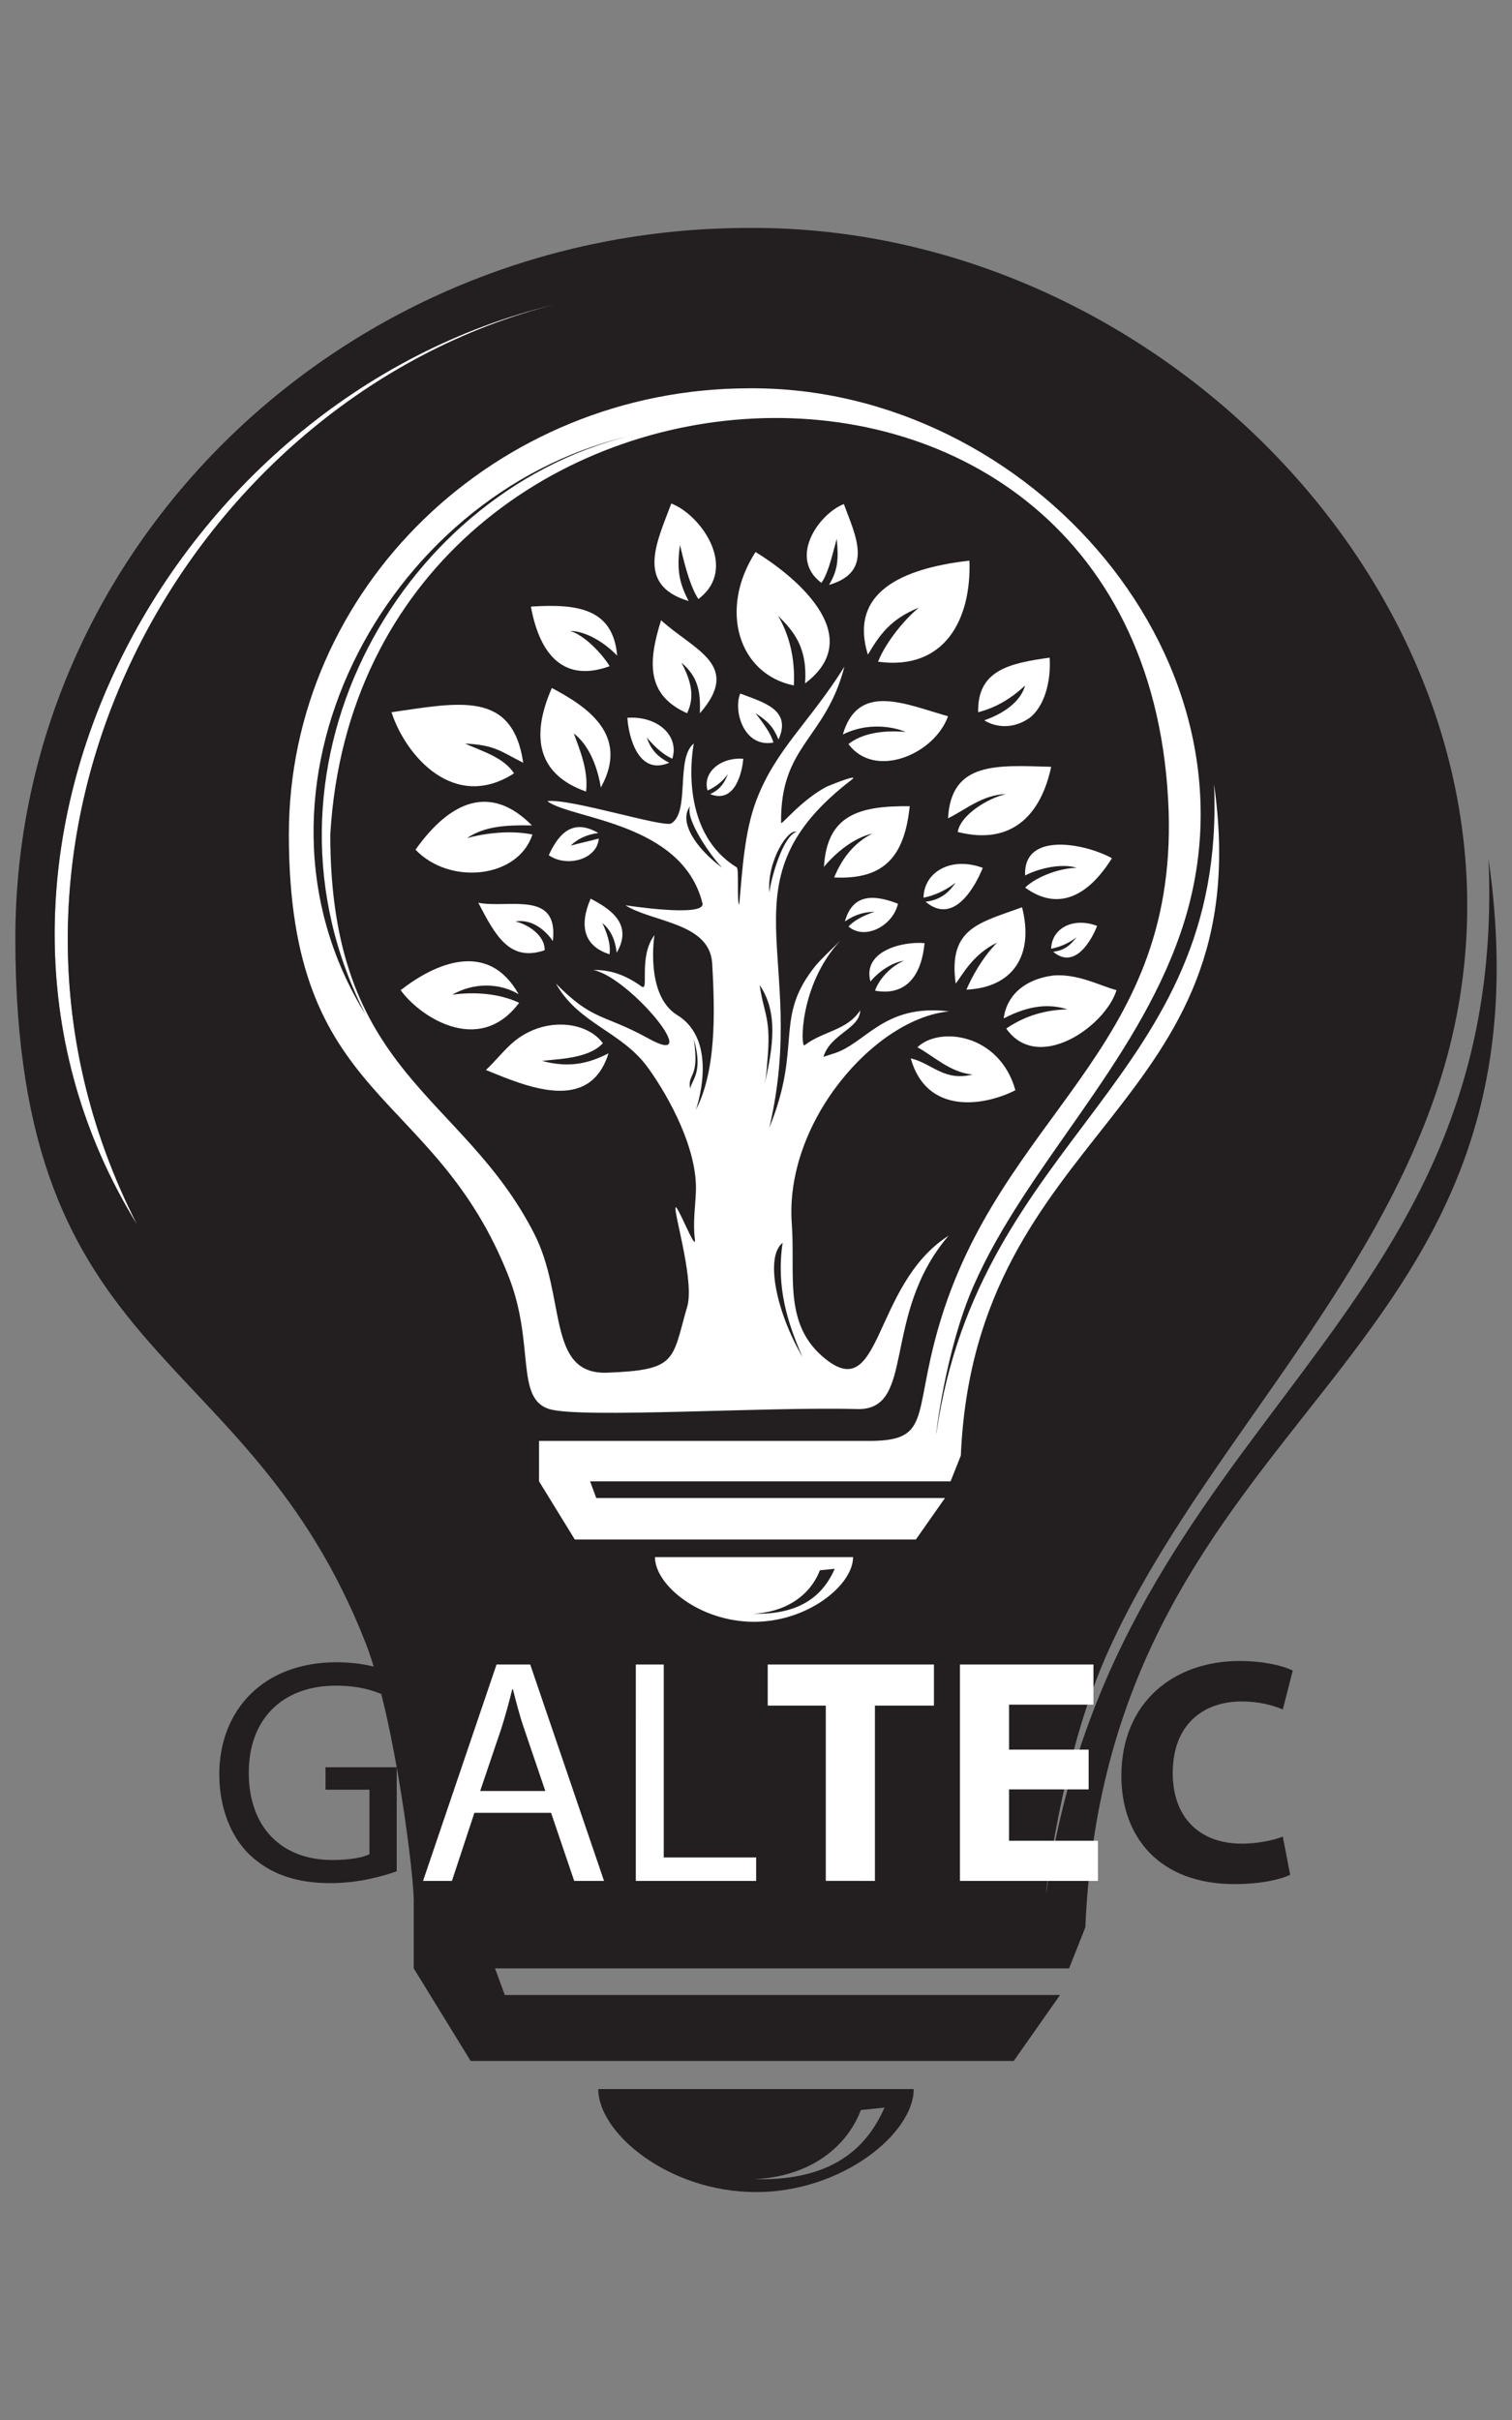 <?xml version="1.0" encoding="utf-8"?>
<!-- Generator: Adobe Illustrator 19.0.0, SVG Export Plug-In . SVG Version: 6.00 Build 0)  -->
<svg version="1.0" id="Layer_1" xmlns="http://www.w3.org/2000/svg" xmlns:xlink="http://www.w3.org/1999/xlink" x="0px" y="0px"
	 width="150px" height="240px" viewBox="0 0 150 240" style="enable-background:new 0 0 150 240;" xml:space="preserve">
<rect x="0" y="0" width="150" height="240" fill="#808080" stroke="none"/>
<g>
	<path style="fill-rule:evenodd;clip-rule:evenodd;fill:#231F20;" d="M90.647,207.181c0,2.195-1.775,4.749-4.617,6.754
		c-2.843,2.005-6.754,3.461-11.028,3.461c-4.316,0-8.228-1.456-11.061-3.461s-4.588-4.559-4.588-6.754H75H90.647z M85.405,209.258
		l1.171-0.12l1.171-0.12c-1.092,2.514-2.706,4.329-4.854,5.496s-4.828,1.685-8.052,1.605c2.579-0.118,4.837-0.836,6.642-2.023
		S84.641,211.253,85.405,209.258L85.405,209.258L85.405,209.258z"/>
	<g>
		<path id="XMLID_114_" style="fill:none;" d="M49.653,181.816c0.015,0.025,0.03,0.05,0.045,0.076s0.03,0.05,0.045,0.076
			c0.006-0.012,0.011-0.023,0.013-0.031s0.003-0.014,0-0.016c-0.018-0.017-0.035-0.034-0.052-0.052
			C49.687,181.851,49.67,181.833,49.653,181.816z"/>
		<path id="XMLID_113_" style="fill:#FFFFFF;" d="M55.077,30.187C35.72,34.815,19.892,48.799,11.634,66.045
			S2.69,103.8,13.618,121.476c-9.717-18.991-8.546-39.48-0.349-56.387S36.689,34.855,55.077,30.187z"/>
		<path style="fill:#231F20;" d="M147.67,85.167c1.008,23.381-8.267,37.246-18.641,51.152
			c-10.374,13.906-21.846,27.852-25.231,51.394c-0.081,0.438,0.262-2.834,1.189-7.503s2.44-10.733,4.701-15.881
			c4.111-9.377,10.462-18.035,16.692-26.974s12.341-18.155,15.973-28.649c7.376-21.265,1.448-42.871-11.869-59.12
			S96.458,22.446,74.275,22.606c-20.043,0-38.231,7.9-51.409,20.657S1.522,73.637,1.522,93.068c0,21.387,5.727,31.302,12.936,39.651
			s15.9,15.132,21.828,30.256c1.463,3.772,2.689,9.744,3.531,15.019c0.842,5.275,1.3,9.852,1.227,10.834v3.191v3.191l2.823,4.591
			l2.823,4.591H73.63h26.941l2.297-3.272l2.297-3.272H77.622H50.078l-0.485-1.318l-0.485-1.318h28.475h28.475l0.807-2.034
			l0.807-2.034c1.125-25.974,12.961-39.599,23.598-53.165C141.905,124.409,151.342,110.903,147.67,85.167z M55.077,30.187
			c-18.388,4.668-33.611,17.994-41.808,34.902s-9.368,37.396,0.349,56.387C2.69,103.8,3.376,83.292,11.634,66.045
			S35.72,34.815,55.077,30.187z"/>
	</g>
	<g>
		<g id="XMLID_511_">
			<g id="XMLID_537_">
				<path id="XMLID_566_" style="fill-rule:evenodd;clip-rule:evenodd;fill:#FFFFFF;" d="M78.752,67.977
					c0.077-1.378-0.049-2.655-0.327-3.814c-0.278-1.159-0.709-2.199-1.24-3.102c0.784,0.776,1.518,1.566,2.025,2.606
					c0.507,1.04,0.786,2.331,0.659,4.109c3.192-2.406,2.849-5.125,1.266-7.511c-1.583-2.387-4.408-4.441-6.182-5.518
					c-1.848,2.856-2.266,5.887-1.538,8.343S76.017,67.426,78.752,67.977L78.752,67.977L78.752,67.977z"/>
				<path id="XMLID_565_" style="fill-rule:evenodd;clip-rule:evenodd;fill:#FFFFFF;" d="M38.838,70.633
					c0.709,2.18,2.267,4.649,4.388,6.096s4.805,1.873,7.768-0.031c-0.505-0.802-1.341-1.366-2.24-1.817
					c-0.899-0.451-1.862-0.79-2.621-1.141c1.521,0.075,2.407,0.276,3.192,0.596c0.785,0.32,1.468,0.758,2.582,1.309
					c-0.532-3.608-2.128-5.1-4.426-5.57C45.183,69.605,42.181,70.156,38.838,70.633L38.838,70.633L38.838,70.633z"/>
				<path id="XMLID_564_" style="fill-rule:evenodd;clip-rule:evenodd;fill:#FFFFFF;" d="M86.1,64.921
					c0.556-0.928,1.101-1.805,1.867-2.594s1.754-1.491,3.197-2.067c-0.684,0.551-1.507,1.403-2.254,2.362
					c-0.747,0.959-1.418,2.024-1.799,3.001c3.292,0.451,5.61-0.589,7.078-2.475s2.088-4.618,1.986-7.55
					c-2.809,0.326-5.848,0.978-7.924,2.388S85.061,61.562,86.1,64.921L86.1,64.921L86.1,64.921z"/>
				<path id="XMLID_563_" style="fill-rule:evenodd;clip-rule:evenodd;fill:#FFFFFF;" d="M48.209,106.117
					c2.026,0.826,4.596,1.915,6.894,2.047c2.298,0.131,4.325-0.695,5.262-3.7c-0.937,0.475-1.887,0.85-2.95,1.013
					c-1.064,0.163-2.241,0.112-3.635-0.263c0.761-0.099,1.913-0.149,3.053-0.369s2.266-0.608,2.974-1.386
					c-0.607-0.827-1.582-1.416-2.734-1.685c-1.152-0.269-2.482-0.219-3.8,0.231c-1.241,0.451-2.051,1.04-2.778,1.736
					C49.768,104.436,49.122,105.239,48.209,106.117L48.209,106.117L48.209,106.117z"/>
				<path id="XMLID_562_" style="fill-rule:evenodd;clip-rule:evenodd;fill:#FFFFFF;" d="M41.221,84.265
					c1.696,1.78,4.241,2.494,6.539,2.218c2.298-0.276,4.35-1.541,5.059-3.721c-0.861-0.175-1.862-0.25-2.957-0.2
					c-1.096,0.05-2.286,0.225-3.529,0.552c0.861-0.577,1.799-0.903,2.856-1.079c1.058-0.176,2.236-0.201,3.579-0.176
					c-2.027-2.054-4.041-2.68-5.984-2.18S42.968,81.809,41.221,84.265L41.221,84.265L41.221,84.265z"/>
				<path id="XMLID_561_" style="fill-rule:evenodd;clip-rule:evenodd;fill:#FFFFFF;" d="M99.573,101.002
					c1.292-0.675,2.432-1.039,3.47-1.164s1.975-0.013,2.861,0.263c-1.013,0.024-2.039,0.162-3.059,0.463
					c-1.019,0.301-2.032,0.765-3.019,1.441c1.569,2.231,4.026,2.181,6.23,1.122c2.204-1.059,4.154-3.126,4.711-4.93
					c-0.786-0.2-1.735-0.613-2.799-0.952c-1.064-0.338-2.241-0.602-3.484-0.501c-1.519,0.201-2.683,0.74-3.5,1.491
					C100.168,98.986,99.7,99.95,99.573,101.002L99.573,101.002L99.573,101.002z"/>
				<path id="XMLID_560_" style="fill-rule:evenodd;clip-rule:evenodd;fill:#FFFFFF;" d="M39.751,98.197
					c0.861,1.228,2.785,2.895,5.001,3.578c2.216,0.683,4.724,0.383,6.75-2.323c-1.013-0.477-2.14-0.753-3.279-0.872
					s-2.292-0.081-3.357,0.07c1.039-0.601,2.204-0.902,3.35-0.908s2.273,0.282,3.236,0.857c-1.519-2.706-3.596-3.47-5.716-3.226
					C43.613,95.616,41.448,96.869,39.751,98.197L39.751,98.197L39.751,98.197z"/>
				<path id="XMLID_559_" style="fill-rule:evenodd;clip-rule:evenodd;fill:#FFFFFF;" d="M91.012,103.862
					c0.759,0.4,1.57,1.026,2.469,1.577c0.899,0.551,1.887,1.027,3,1.126c-1.419,0.352-2.42,0.076-3.332-0.35
					s-1.734-1.003-2.797-1.254c0.786,2.807,2.596,3.997,4.603,4.285s4.209-0.325,5.779-1.126c-0.784-2.806-2.67-4.398-4.633-5.024
					C94.14,102.47,92.101,102.809,91.012,103.862L91.012,103.862L91.012,103.862z"/>
				<path id="XMLID_558_" style="fill-rule:evenodd;clip-rule:evenodd;fill:#FFFFFF;" d="M94.05,81.158
					c0.912-0.451,1.774-1.04,2.698-1.523c0.925-0.482,1.912-0.858,3.078-0.883c-0.862,0.176-2.002,0.69-2.957,1.373
					s-1.727,1.535-1.854,2.387c2.786,0.702,4.863,0.213,6.363-1.015c1.501-1.228,2.425-3.195,2.905-5.45
					c-2.685-0.076-5.167-0.214-7.016,0.375C95.419,77.01,94.203,78.326,94.05,81.158L94.05,81.158L94.05,81.158z"/>
				<path id="XMLID_557_" style="fill-rule:evenodd;clip-rule:evenodd;fill:#FFFFFF;" d="M83.615,72.839c0,0,0,0.013,0,0.019
					S83.615,72.864,83.615,72.839c1.646-0.802,3.204-0.864,4.35-0.727s1.88,0.476,1.88,0.476c-1.139-0.1-2.228-0.062-3.196,0.132
					c-0.968,0.194-1.816,0.545-2.476,1.071c1.292,1.754,3.42,2.016,5.395,1.365s3.798-2.218,4.482-4.122
					c-2.127-0.601-4.356-1.453-6.243-1.503C85.92,69.481,84.375,70.232,83.615,72.839L83.615,72.839L83.615,72.839z"/>
				<path id="XMLID_556_" style="fill-rule:evenodd;clip-rule:evenodd;fill:#FFFFFF;" d="M58.14,78.501
					c0.125-1.027-0.027-2.054-0.286-3.031c-0.259-0.977-0.626-1.904-0.929-2.731c0.657,0.501,1.226,1.227,1.682,2.135
					c0.456,0.908,0.798,1.999,1.001,3.227c1.444-2.606,1.102-4.61-0.038-6.195c-1.14-1.585-3.077-2.75-4.824-3.676
					c-1.089,2.48-1.419,4.634-0.888,6.376C54.389,76.346,55.782,77.674,58.14,78.501L58.14,78.501L58.14,78.501z"/>
				<path id="XMLID_555_" style="fill-rule:evenodd;clip-rule:evenodd;fill:#FFFFFF;" d="M56.568,62.565
					c0.786,0.024,1.622,0.3,2.426,0.739c0.804,0.439,1.576,1.041,2.233,1.717c-0.203-2.331-1.178-3.622-2.684-4.293
					s-3.545-0.72-5.875-0.569c0.455,2.481,1.304,4.36,2.59,5.419c1.286,1.058,3.009,1.296,5.213,0.494
					c0.025-0.025-0.431-0.727-1.153-1.509C58.594,63.78,57.606,62.916,56.568,62.565L56.568,62.565L56.568,62.565z"/>
				<path id="XMLID_554_" style="fill-rule:evenodd;clip-rule:evenodd;fill:#FFFFFF;" d="M81.742,85.969
					c0.607-0.727,1.342-1.441,2.159-2.03s1.716-1.053,2.652-1.279c-0.836,0.426-1.571,0.99-2.204,1.711s-1.165,1.598-1.595,2.65
					c2.559,0.125,4.307-0.44,5.478-1.636c1.171-1.197,1.765-3.025,2.018-5.43c-2.508-0.025-4.56,0.188-6.022,1.052
					C82.766,81.872,81.893,83.388,81.742,85.969L81.742,85.969L81.742,85.969z"/>
				<path id="XMLID_553_" style="fill-rule:evenodd;clip-rule:evenodd;fill:#FFFFFF;" d="M68.319,59.609
					c-0.456-0.877-0.76-1.642-0.905-2.5c-0.145-0.858-0.132-1.81,0.045-3.063c0.303,1.303,0.581,2.368,0.872,3.245
					c0.291,0.877,0.595,1.566,0.951,2.117c2-1.503,2.076-3.584,1.278-5.432c-0.798-1.848-2.469-3.465-3.964-4.041
					c-0.685,1.854-1.597,3.871-1.666,5.626S65.634,58.807,68.319,59.609L68.319,59.609L68.319,59.609z"/>
				<path id="XMLID_552_" style="fill-rule:evenodd;clip-rule:evenodd;fill:#FFFFFF;" d="M94.81,97.545
					c0.305-0.376,0.723-1.102,1.369-1.879c0.646-0.776,1.519-1.603,2.735-2.179c-0.784,0.801-1.417,1.678-1.918,2.498
					s-0.869,1.585-1.121,2.16c2.305-0.1,3.989-0.952,4.945-2.374c0.956-1.422,1.183-3.414,0.574-5.794
					c-2.126,0.777-3.962,1.291-5.172,2.299C95.013,93.286,94.43,94.789,94.81,97.545L94.81,97.545L94.81,97.545z"/>
				<path id="XMLID_551_" style="fill-rule:evenodd;clip-rule:evenodd;fill:#FFFFFF;" d="M68.166,70.733
					c0.405-0.851,0.494-1.665,0.368-2.485c-0.126-0.82-0.468-1.647-0.924-2.524c0.886,0.751,1.355,1.528,1.596,2.354
					c0.241,0.826,0.254,1.703,0.229,2.656c2.102-2.405,1.95-3.97,0.867-5.304s-3.097-2.437-4.718-3.916
					c-0.684,2.156-1.027,4.022-0.704,5.57C65.203,68.629,66.191,69.856,68.166,70.733L68.166,70.733L68.166,70.733z"/>
				<path id="XMLID_550_" style="fill-rule:evenodd;clip-rule:evenodd;fill:#FFFFFF;" d="M101.699,67.977
					c-0.229,0.827-0.774,1.528-1.496,2.105s-1.62,1.028-2.556,1.354c0.38,0.25,1.026,0.526,1.818,0.57
					c0.792,0.044,1.729-0.144,2.693-0.82c0.707-0.552,1.238-1.429,1.574-2.475c0.336-1.046,0.476-2.261,0.4-3.488
					c-2,0.275-3.798,0.588-5.083,1.352c-1.285,0.764-2.058,1.979-2.007,4.058c0.886-0.225,1.721-0.576,2.499-1.027
					C100.319,69.155,101.04,68.603,101.699,67.977L101.699,67.977L101.699,67.977z"/>
				<path id="XMLID_549_" style="fill-rule:evenodd;clip-rule:evenodd;fill:#FFFFFF;" d="M101.699,88.023
					c1.469,1.078,2.963,1.404,4.419,0.934c1.456-0.47,2.874-1.736,4.191-3.841c-1.24-0.702-3.443-1.391-5.311-1.347
					c-1.868,0.044-3.4,0.821-3.299,3.052c0.786-0.401,1.736-0.702,2.654-0.846c0.918-0.144,1.804-0.131,2.463,0.094
					c-0.736,0-1.698,0.188-2.635,0.526S102.332,87.422,101.699,88.023L101.699,88.023L101.699,88.023z"/>
				<path id="XMLID_548_" style="fill-rule:evenodd;clip-rule:evenodd;fill:#FFFFFF;" d="M54.033,94.237
					c0.026-0.601-0.278-1.202-0.796-1.71c-0.519-0.508-1.253-0.921-2.089-1.146c1.139-0.175,2.063,0.313,2.702,0.845
					c0.639,0.532,0.994,1.108,0.994,1.108c0.305-2.555-0.797-3.357-2.348-3.594c-1.551-0.238-3.552,0.088-5.045-0.212
					c0.836,1.602,1.608,3.081,2.608,4.008C51.058,94.463,52.286,94.839,54.033,94.237L54.033,94.237L54.033,94.237z"/>
				<path id="XMLID_547_" style="fill-rule:evenodd;clip-rule:evenodd;fill:#FFFFFF;" d="M86.806,98.247
					c1.343,0.251,2.483,0.001,3.332-0.776c0.849-0.777,1.406-2.08,1.581-3.935c-1.064-0.101-2.608,0.087-3.786,0.683
					s-1.987,1.598-1.58,3.128c0.406-0.502,0.962-0.99,1.557-1.366c0.594-0.376,1.226-0.639,1.783-0.689
					c-0.557,0.2-1.164,0.613-1.689,1.14C87.479,96.956,87.036,97.595,86.806,98.247L86.806,98.247L86.806,98.247z"/>
				<path id="XMLID_546_" style="fill-rule:evenodd;clip-rule:evenodd;fill:#FFFFFF;" d="M91.618,89.026
					c0.659-0.126,1.294-0.364,1.845-0.639c0.551-0.276,1.019-0.589,1.347-0.864c-0.277,0.401-0.607,0.827-1.075,1.178
					c-0.469,0.351-1.076,0.627-1.91,0.727c1.418,1.202,2.659,0.801,3.634-0.12c0.975-0.921,1.683-2.361,2.037-3.238
					c-1.544-0.576-3-0.489-4.076,0.069S91.644,87.722,91.618,89.026L91.618,89.026L91.618,89.026z"/>
				<path id="XMLID_545_" style="fill-rule:evenodd;clip-rule:evenodd;fill:#FFFFFF;" d="M104.284,94.088
					c0.531-0.1,1.024-0.276,1.455-0.482c0.431-0.207,0.798-0.445,1.077-0.671c-0.253,0.3-0.506,0.626-0.861,0.895
					c-0.355,0.269-0.811,0.482-1.471,0.558c1.089,0.927,2.052,0.614,2.806-0.094c0.754-0.708,1.298-1.811,1.552-2.464
					c-1.166-0.451-2.294-0.401-3.136,0.02S104.308,93.06,104.284,94.088L104.284,94.088L104.284,94.088z"/>
				<path id="XMLID_544_" style="fill-rule:evenodd;clip-rule:evenodd;fill:#FFFFFF;" d="M54.44,84.817
					c0.911,0.626,2.114,0.726,3.108,0.413c0.994-0.313,1.779-1.04,1.856-2.069c-0.456,0.125-0.925,0.238-1.393,0.351
					c-0.469,0.113-0.937,0.226-1.394,0.352c0.33-0.326,0.723-0.602,1.179-0.815s0.975-0.364,1.557-0.439
					c-1.166-0.676-2.115-0.739-2.913-0.326C55.643,82.698,54.998,83.588,54.44,84.817L54.44,84.817L54.44,84.817z"/>
				<path id="XMLID_543_" style="fill-rule:evenodd;clip-rule:evenodd;fill:#FFFFFF;" d="M60.469,94.639
					c0.075-0.527-0.001-1.078-0.147-1.611c-0.146-0.532-0.361-1.046-0.564-1.496c0.381,0.325,0.697,0.713,0.938,1.196
					c0.24,0.482,0.405,1.059,0.48,1.76c0.836-1.428,0.672-2.518,0.058-3.376c-0.614-0.858-1.678-1.485-2.641-1.986
					c-0.583,1.352-0.747,2.53-0.449,3.47C58.443,93.536,59.203,94.238,60.469,94.639L60.469,94.639L60.469,94.639z"/>
				<path id="XMLID_542_" style="fill-rule:evenodd;clip-rule:evenodd;fill:#FFFFFF;" d="M70.192,78.4
					c0.456-0.2,0.862-0.463,1.204-0.75c0.342-0.288,0.621-0.601,0.824-0.901c-0.153,0.376-0.318,0.751-0.584,1.096
					c-0.266,0.344-0.633,0.657-1.19,0.908c1.241,0.502,2.039-0.05,2.539-0.889c0.5-0.839,0.702-1.967,0.751-2.618
					c-1.164-0.076-2.177,0.275-2.835,0.864C70.244,76.697,69.94,77.524,70.192,78.4L70.192,78.4L70.192,78.4z"/>
				<path id="XMLID_541_" style="fill-rule:evenodd;clip-rule:evenodd;fill:#FFFFFF;" d="M66.699,75.245
					c-0.558-0.251-1.052-0.615-1.476-0.997s-0.779-0.783-1.057-1.11c0.153,0.451,0.355,0.903,0.697,1.329
					c0.342,0.426,0.822,0.827,1.531,1.177c-1.57,0.676-2.582-0.012-3.216-1.083c-0.633-1.071-0.887-2.524-0.938-3.376
					c1.52-0.101,2.812,0.35,3.635,1.109C66.698,73.052,67.053,74.117,66.699,75.245L66.699,75.245L66.699,75.245z"/>
				<path id="XMLID_540_" style="fill-rule:evenodd;clip-rule:evenodd;fill:#FFFFFF;" d="M82.248,58.005
					c0.433-0.727,0.674-1.366,0.781-2.074c0.108-0.708,0.081-1.485-0.021-2.487c-0.28,1.053-0.508,1.93-0.742,2.651
					c-0.234,0.721-0.474,1.284-0.778,1.711c-1.646-1.228-1.722-2.932-1.07-4.454c0.652-1.522,2.031-2.863,3.298-3.364
					c0.559,1.528,1.319,3.207,1.377,4.667C85.15,56.112,84.503,57.353,82.248,58.005L82.248,58.005L82.248,58.005z"/>
				<path id="XMLID_539_" style="fill-rule:evenodd;clip-rule:evenodd;fill:#FFFFFF;" d="M77.234,73.339
					c-0.253-0.602-0.494-1.04-0.836-1.435c-0.342-0.395-0.786-0.746-1.445-1.172c0.508,0.652,0.9,1.191,1.192,1.662
					c0.291,0.47,0.481,0.871,0.583,1.247c-1.47,0.275-2.471-0.514-3.015-1.585c-0.544-1.071-0.632-2.424-0.277-3.277
					c1.088,0.426,2.38,0.814,3.228,1.472C77.513,70.909,77.919,71.836,77.234,73.339L77.234,73.339L77.234,73.339z"/>
				<path id="XMLID_538_" style="fill-rule:evenodd;clip-rule:evenodd;fill:#FFFFFF;" d="M89.086,89.627
					c-0.253,1.102-1.076,2.017-2.038,2.481c-0.962,0.464-2.063,0.477-2.874-0.226c0.254-0.276,0.621-0.551,1.064-0.801
					c0.443-0.25,0.962-0.476,1.521-0.652c-0.482,0-0.963,0.063-1.451,0.213c-0.487,0.151-0.981,0.389-1.487,0.739
					c0.354-1.278,0.999-1.98,1.891-2.23C86.604,88.901,87.743,89.101,89.086,89.627L89.086,89.627L89.086,89.627z"/>
			</g>
			<path id="XMLID_534_" style="fill-rule:evenodd;clip-rule:evenodd;fill:#FFFFFF;" d="M84.629,154.425
				c0,1.379-1.114,2.982-2.9,4.241c-1.785,1.259-4.242,2.174-6.926,2.174c-2.71,0-5.167-0.914-6.946-2.174
				c-1.779-1.259-2.881-2.863-2.881-4.241h9.826H84.629z M81.337,155.73l0.736-0.075l0.736-0.075
				c-0.686,1.579-1.699,2.719-3.048,3.452s-3.032,1.058-5.057,1.008c1.62-0.074,3.038-0.525,4.171-1.27
				C80.008,158.023,80.857,156.983,81.337,155.73L81.337,155.73L81.337,155.73z"/>
			<path id="XMLID_526_" style="fill-rule:evenodd;clip-rule:evenodd;fill:#FFFFFF;" d="M50.49,126.664
				c1.292,3.332,1.444,6.338,1.698,8.643s0.608,3.909,2.305,4.436c1.596,0.476,6.965,0.414,13.069,0.264
				c6.104-0.15,12.942-0.388,17.476-0.264c2.938,0.076,3.52-2.254,4.209-5.587c0.689-3.333,1.486-7.669,4.854-11.603
				c-3.848,2.456-5.481,6.778-6.912,9.81s-2.66,4.774-5.701,2.067c-1.873-1.679-2.519-3.696-2.74-5.913
				c-0.221-2.217-0.019-4.635-0.195-7.116c-0.38-5.062,1.685-10.162,4.762-14.083c3.077-3.922,7.168-6.666,10.839-7.015
				c-3.268-0.401-5.332,0.414-6.99,1.447c-1.658,1.034-2.911,2.287-4.558,2.763l-0.457,0.15l-0.457,0.15
				c0.354-1.153,1.253-1.842,2.069-2.475c0.816-0.633,1.551-1.209,1.577-2.136c-0.657,1.002-1.581,1.516-2.569,1.954
				c-0.988,0.439-2.039,0.802-2.949,1.505c-0.203,0.175-0.343-1.317,0.081-3.403c0.424-2.086,1.412-4.767,3.464-6.972
				c-0.406,0.401-0.887,0.864-1.33,1.303c-0.443,0.438-0.848,0.852-1.101,1.153c-2.128,2.63-2.444,4.609-2.647,6.952
				c-0.203,2.343-0.292,5.05-1.964,9.134c2.002-8.545,0.761-14.66,0.666-19.897c-0.095-5.237,0.956-9.597,7.542-14.633
				c0.328-0.275-0.078-0.187-0.673,0.013c-0.596,0.2-1.381,0.513-1.811,0.688c-1.292,0.676-2.432,1.653-3.248,2.424
				c-0.817,0.771-1.31,1.334-1.31,1.183c-0.051-3.859,1.051-5.926,2.4-7.93s2.944-3.947,3.881-7.555
				c-1.747,2.782-3.443,4.824-4.943,6.798c-1.5,1.973-2.804,3.878-3.767,6.383c-0.608,1.579-0.963,3.345-1.204,5.137
				c-0.241,1.792-0.368,3.608-0.521,5.287c-0.125-0.099-0.125-0.989-0.125-1.872s0-1.761-0.125-1.836
				c-3.015-1.855-4.078-4.925-4.389-7.531s0.134-4.748,0.134-4.748c-0.912,0.727-1,2.419-1.096,4.073
				c-0.095,1.654-0.197,3.271-1.133,3.848c-0.38,0.225-2.9-0.402-5.604-1.047s-5.59-1.31-6.704-1.16
				c1.19,0.903,4.533,1.416,7.831,2.713c3.299,1.297,6.553,3.376,7.565,7.411c0.178,0.727-1.734,0.777-3.69,0.646
				c-1.956-0.132-3.957-0.445-3.957-0.445c1.341,0.852,3.431,1.278,5.217,1.999c1.786,0.72,3.267,1.735,3.393,3.765
				c0.152,2.606,0.241,5.287,0.045,7.793c-0.196,2.506-0.677,4.837-1.665,6.742c0,0,0.607-1.705,0.677-3.735
				c0.069-2.03-0.4-4.386-2.552-5.688c-1.596-1.002-2.154-2.982-2.312-4.711c-0.159-1.729,0.081-3.208,0.081-3.208
				c-0.809,1.078-0.934,2.482-0.952,3.553c-0.018,1.071,0.071,1.811-0.309,1.56c-0.912-0.652-1.723-1.066-2.503-1.316
				c-0.779-0.251-1.526-0.338-2.311-0.338c1.848,0.376,4.659,2.882,6.279,4.886s2.051,3.508-0.861,1.879
				c-2.228-1.227-3.583-1.641-4.842-2.217c-1.26-0.577-2.425-1.316-4.274-3.195c1.139,2.03,2.798,3.22,4.495,4.367
				s3.432,2.249,4.724,4.103c0.987,1.379,2.203,3.371,3.147,5.552s1.615,4.548,1.514,6.677c-0.025,0.702-0.102,1.453-0.146,2.23
				s-0.058,1.579,0.044,2.38c0.101,0.802-0.367-0.15-0.867-1.209c-0.5-1.059-1.032-2.224-1.056-1.848
				c-0.026,0.476,0.468,2.38,0.86,4.46c0.392,2.08,0.684,4.335,0.252,5.514c-0.734,2.579-0.974,4.107-1.904,5.022
				c-0.931,0.915-2.552,1.216-6.047,1.342c-2.989,0.075-3.976-1.804-4.622-4.492c-0.646-2.688-0.95-6.183-2.572-9.339
				c-3.57-6.966-8.622-10.888-12.782-16.051c-4.16-5.162-7.427-11.565-7.427-23.492c1.52-25.959,21.844-40.292,42.023-41.257
				c20.179-0.965,40.211,11.438,41.148,38.952c0.382,11.978-3.808,19.495-8.855,26.661c-5.046,7.166-10.948,13.981-13.989,24.555
				c-1.29,4.486-1.442,7.317-2.106,9.015c-0.665,1.698-1.842,2.262-5.185,2.212h-1.876h-1.876H67.762H53.477v2.004v2.004
				l1.773,2.883l1.773,2.883h16.919h16.919l1.443-2.055l1.443-2.055H76.449H59.151l-0.305-0.828l-0.305-0.828h17.882h17.882
				l0.507-1.277l0.507-1.277c0.707-16.312,8.14-24.869,14.82-33.388c6.68-8.52,12.607-17.002,10.301-33.164
				c0.633,14.683-5.192,23.391-11.707,32.124s-13.72,17.492-15.846,32.276c-0.051,0.275,0.164-1.78,0.747-4.712
				s1.532-6.741,2.952-9.973c2.582-5.889,6.57-11.326,10.483-16.94c3.913-5.613,7.75-11.402,10.031-17.992
				c4.632-13.355,0.91-26.923-7.454-37.128S88.278,38.41,74.347,38.51c-12.587,0-24.01,4.961-32.285,12.973
				S28.657,70.558,28.657,82.761c0,13.431,3.597,19.658,8.124,24.901C41.309,112.906,46.767,117.166,50.49,126.664L50.49,126.664
				L50.49,126.664z M71.663,86.07c-1.368-1.002-2.457-2.167-3.059-3.264s-0.716-2.124-0.133-2.85
				c-0.278,0.626,0.254,1.891,0.988,3.131S71.131,85.543,71.663,86.07L71.663,86.07L71.663,86.07z M76.323,88.525
				c-0.127-1.604,0.355-3.207,0.963-4.36c0.608-1.153,1.343-1.854,1.722-1.653c-0.659,0.175-1.292,1.327-1.78,2.611
				C76.741,86.407,76.4,87.823,76.323,88.525L76.323,88.525L76.323,88.525z M36.254,100.602
				c-6.863-11.101-6.432-23.981-1.246-34.811c5.186-10.831,15.127-19.613,27.283-22.519C50.743,46.203,41.182,54.572,36.035,65.19
				S30.151,88.675,36.254,100.602L36.254,100.602L36.254,100.602z M79.614,134.581c-0.733-1.679-1.391-3.396-1.783-5.25
				c-0.392-1.855-0.519-3.847-0.19-6.077c-0.863,0.678-1.041,2.356-0.667,4.442C77.347,129.782,78.272,132.275,79.614,134.581
				L79.614,134.581L79.614,134.581z M68.471,107.97c-0.152-0.777,0.089-1.015,0.292-1.554c0.203-0.539,0.368-1.379,0.064-3.358
				c0.481,1.654,0.431,2.657,0.241,3.358C68.878,107.118,68.548,107.519,68.471,107.97L68.471,107.97L68.471,107.97z
				 M75.867,107.467c0.076-0.375,0.127-0.738,0.165-1.095c0.038-0.357,0.063-0.708,0.088-1.059c0.203-2.181,0.127-3.321-0.056-4.298
				c-0.184-0.977-0.475-1.791-0.703-3.32c0.937,1.353,1.267,2.906,1.261,4.566C76.615,103.922,76.273,105.689,75.867,107.467
				L75.867,107.467L75.867,107.467z"/>
			<g id="XMLID_512_">
				<path id="XMLID_524_" style="fill:#231F20;" d="M39.358,185.579c-0.621,0.223-1.544,0.518-2.674,0.756
					c-1.13,0.239-2.467,0.422-3.916,0.422c-1.624,0-3.104-0.207-4.441-0.665c-1.337-0.458-2.531-1.166-3.582-2.169
					c-0.923-0.892-1.671-2.054-2.189-3.411s-0.804-2.909-0.804-4.581c0.016-3.2,1.122-5.969,3.124-7.939s4.899-3.14,8.496-3.14
					c1.242,0,2.348,0.135,3.259,0.326c0.911,0.191,1.628,0.438,2.089,0.661l-0.334,1.13l-0.334,1.13
					c-0.573-0.255-1.218-0.485-1.99-0.653c-0.772-0.167-1.671-0.271-2.754-0.271c-2.611,0-4.768,0.812-6.272,2.296
					c-1.504,1.484-2.356,3.641-2.356,6.332c0,2.722,0.82,4.887,2.264,6.371c1.445,1.484,3.514,2.288,6.013,2.288
					c0.907,0,1.671-0.064,2.288-0.167c0.617-0.104,1.086-0.247,1.405-0.406v-3.199v-3.199h-2.181H32.29v-1.114v-1.114h3.534h3.534
					v5.157V185.579z"/>
				<path id="XMLID_521_" style="fill:#FFFFFF;" d="M47.063,179.785l-1.114,3.375l-1.114,3.375h-1.433h-1.433l3.645-10.729
					l3.645-10.729h1.671h1.671l3.661,10.729l3.661,10.729h-1.48h-1.48l-1.146-3.375l-1.146-3.375h-3.804H47.063z M54.099,177.62
					l-1.051-3.088l-1.051-3.088c-0.239-0.7-0.438-1.369-0.617-2.018c-0.179-0.649-0.338-1.277-0.498-1.898h-0.032H50.82
					c-0.159,0.637-0.326,1.281-0.505,1.93c-0.179,0.649-0.37,1.301-0.577,1.954l-1.051,3.104l-1.051,3.104h3.231H54.099z"/>
				<path id="XMLID_519_" style="fill:#FFFFFF;" d="M63.077,165.077h1.385h1.385v9.567v9.567h4.584h4.584v1.162v1.162h-5.969h-5.969
					v-10.729V165.077z"/>
				<path id="XMLID_517_" style="fill:#FFFFFF;" d="M81.925,169.152h-2.881h-2.881v-2.038v-2.038h8.246h8.246v2.038v2.038h-2.929
					h-2.929v8.691v8.691H84.36h-2.435v-8.691V169.152z"/>
				<path id="XMLID_515_" style="fill:#FFFFFF;" d="M107.999,177.461h-3.948h-3.948v2.547v2.547h4.41h4.41v1.99v1.99h-6.845h-6.845
					v-10.729v-10.729h6.622h6.622v1.99v1.99h-4.186h-4.186v2.229v2.229h3.948h3.948v1.974V177.461z"/>
				<path id="XMLID_513_" style="fill:#231F20;" d="M127.993,185.93c-0.446,0.223-1.17,0.454-2.109,0.629
					c-0.939,0.175-2.093,0.295-3.399,0.295c-3.709,0-6.519-1.154-8.401-3.072s-2.837-4.6-2.837-7.657
					c0-3.661,1.305-6.511,3.422-8.445c2.117-1.934,5.046-2.953,8.294-2.953c1.257,0,2.364,0.127,3.263,0.31
					c0.899,0.183,1.592,0.422,2.022,0.645l-0.493,1.926l-0.493,1.926c-0.493-0.207-1.083-0.406-1.763-0.553
					c-0.681-0.147-1.453-0.243-2.312-0.243c-1.926,0-3.637,0.581-4.867,1.759s-1.978,2.953-1.978,5.341
					c0,2.149,0.637,3.9,1.815,5.114c1.178,1.214,2.897,1.89,5.062,1.89c0.732,0,1.504-0.08,2.213-0.207
					c0.708-0.127,1.353-0.302,1.831-0.494l0.366,1.894L127.993,185.93z"/>
			</g>
		</g>
	</g>
</g>
</svg>
